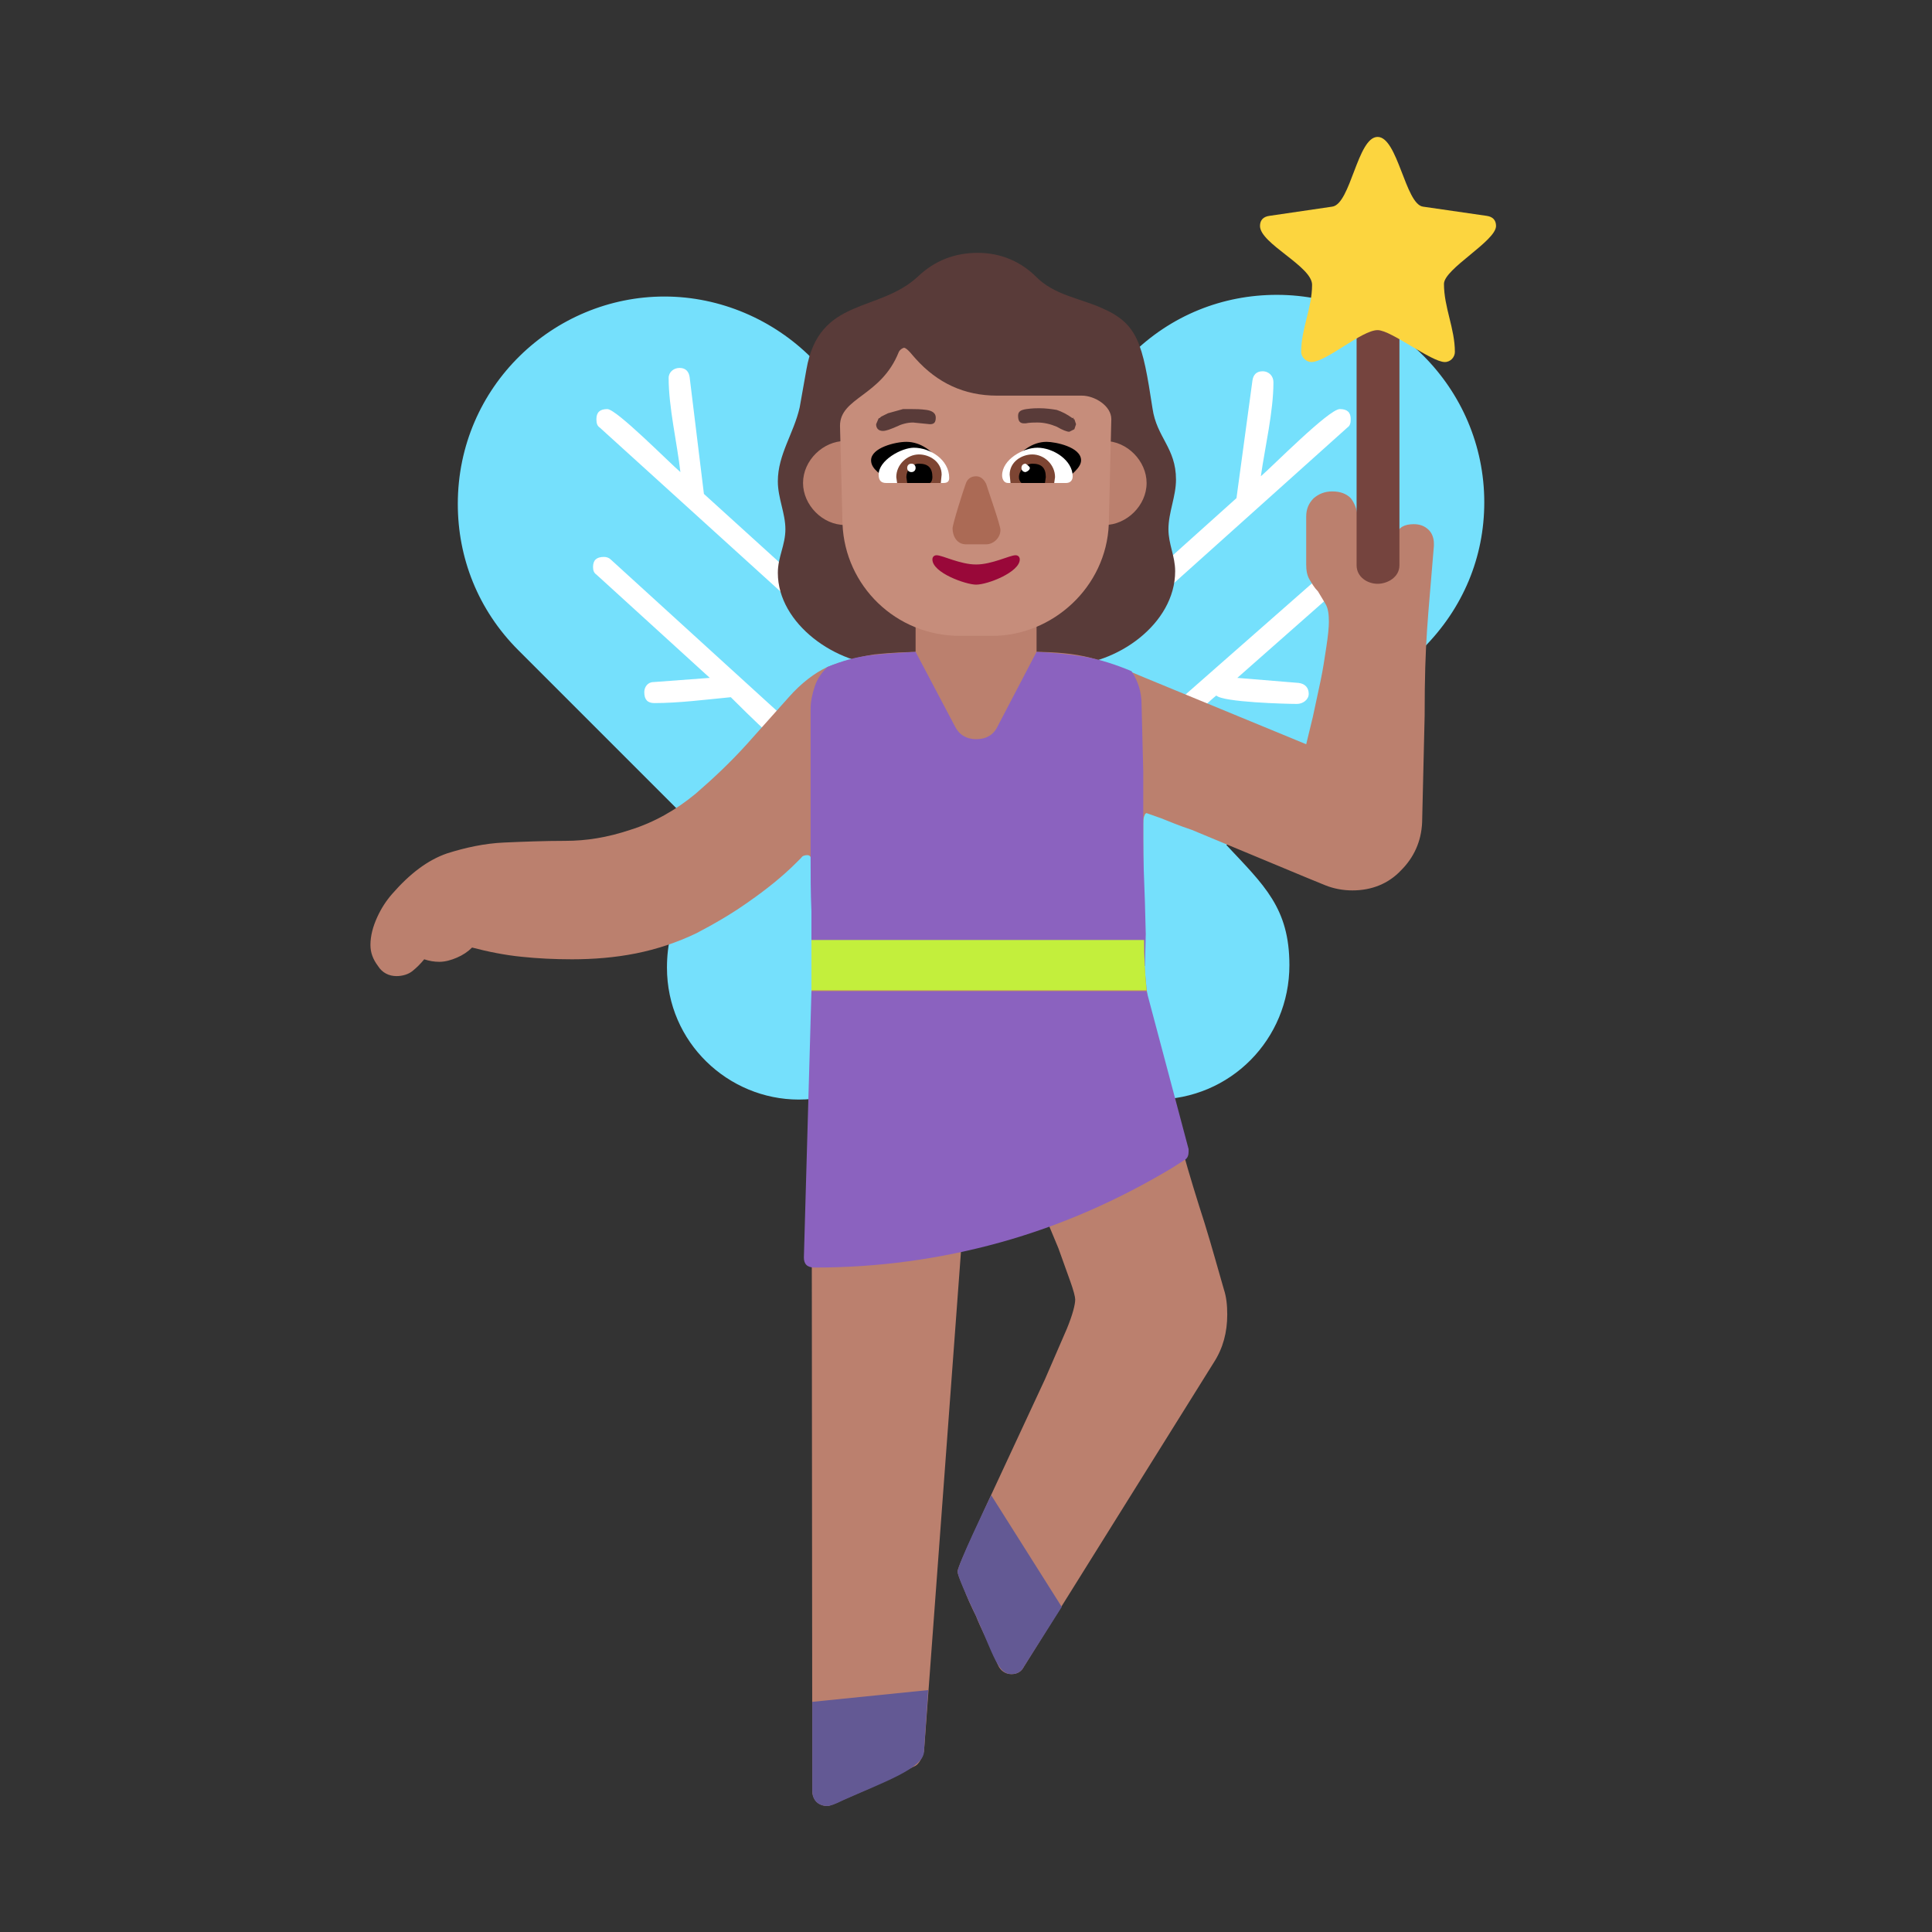 <svg version="1.1" xmlns="http://www.w3.org/2000/svg" viewBox="0 0 2300 2300"><rect x="0" y="0" width="2300" height="2300" fill="#333333" stroke="none"/><g transform="scale(1,-1) translate(-256, -1869)">
		<path d="M1631 560c90 0 160 72 160 160 0 68-30 95-75 143l234 234c48 48 73 109 73 174 0 136-111 247-247 247-64 0-126-24-174-72l-192-191-188 188c-45 45-108 73-175 73-132 0-246-107-246-247 0-64 24-126 72-174l245-245c-43-40-68-76-68-133 0-89 73-157 157-157 43 0 83 17 112 46l100 100 98-99c30-30 72-47 114-47 z" fill="#75E0FC"/>
		<path d="M1609 961c11 0 82 70 95 80 8-8 83-10 96-10 7 0 14 5 14 12 0 7-4 12-12 13l-73 6 136 120c3 2 4 5 4 9 0 9-4 13-12 13-4 0-7-1-9-3l-248-218c-3-2-4-5-4-10 0-8 4-12 13-12 z M1223 956c7 0 13 5 13 12 0 3-2 6-5 9l-248 226c-2 2-5 3-8 3-9 0-13-4-13-12 0-4 1-7 4-9l135-123-67-5c-7 0-11-6-11-12 0-9 4-13 12-13 29 0 60 4 91 7 13-13 83-83 97-83 z M1541 1078c3 0 6 1 8 3l311 279c3 2 4 5 4 10 0 8-4 12-13 12-13 0-81-69-94-80 5 35 15 77 15 112 0 7-5 13-13 13-7 0-11-4-12-11l-19-140-196-176c-3-2-4-5-4-10 0-8 4-12 13-12 z M1292 1072c8 0 12 4 12 13 0 4-1 7-4 9l-206 187-17 139c-1 7-5 11-12 11-7 0-13-5-13-12 0-35 10-77 14-112-13 11-76 75-87 75-9 0-13-4-13-12 0-5 1-8 4-10l313-284c4-3 7-4 9-4 z" fill="#FFFFFF"/>
		<path d="M1524 1077c61 0 131 49 131 112 0 18-8 32-8 50 0 20 9 39 9 59 0 38-23 50-28 85-12 78-17 101-62 120-25 11-55 15-76 36-19 19-43 29-70 29-27 0-51-9-71-28-47-44-118-24-133-111l-8-45c-7-31-26-56-26-88 0-20 9-38 9-57 0-19-9-33-9-52 0-61 70-110 130-110l212 0 z" fill="#593B39"/>
		<path d="M1241-281c2 0 8 2 18 7l32 14 53 26c3 1 6 4 8 8 2 3 3 7 4 10l56 757c1 11 8 17 19 17 7 0 13-4 16-11l29-67 20-49 20-48 14-39c4-11 6-19 6-22 0-6-3-18-10-35l-26-60-67-144-26-57c-7-16-11-25-11-28 0-2 2-8 7-19 4-11 9-22 15-34 5-13 11-24 16-35l10-23c3-7 9-11 16-11 7 0 12 3 15 9l226 362c11 17 16 36 16 57 0 11-1 21-4 30-7 24-14 50-23 79-9 28-18 57-26 86-9 29-17 59-24 88-7 29-13 57-16 82-5 33-7 67-7 101l0 118c0 3 0 6 1 9 1 3 2 4 3 4l17-6c10-4 22-9 37-14l137-57 22-9c10-4 21-6 32-6 23 0 43 8 58 24 15 15 24 34 25 57l3 127c0 91 4 114 11 202l0 3c0 6-2 12-6 16-5 5-11 7-18 7-11 0-18-4-20-11-2-7-3-15-3-23l-3-24c-2-7-8-11-19-11-8 0-13 3-16 8-3 5-4 12-4 20l-1 13 1 13c0 9-1 18-2 26-1 8-4 15-8 20-5 5-12 8-22 8-9 0-16-3-22-8-6-6-9-13-9-22l0-57c0-7 1-13 4-18 3-5 6-10 10-14l9-15c3-5 4-12 4-21 0-7-1-17-3-30-2-13-4-27-7-41l-9-42-8-33-194 80c-23 10-44 18-63 23-19 5-42 7-68 7l-131 0c-19 0-39-1-58-3-19-3-38-8-56-15-15-7-31-19-46-36l-50-56c-19-21-39-40-61-59-23-19-49-34-78-43-27-9-52-13-77-13-25 0-50-1-73-2-23-1-46-6-68-13-23-8-44-24-65-48-7-8-13-17-18-28-5-11-8-22-8-33 0-9 3-17 9-25 5-8 13-12 22-12 7 0 14 2 19 6 5 4 10 9 14 14 6-2 12-3 18-3 7 0 14 2 21 5 7 3 13 7 18 12 19-5 39-9 59-11 19-2 39-3 60-3 25 0 51 2 76 7 25 5 49 13 72 24 21 11 42 23 63 38 20 14 39 29 56 46l6 6c1 2 4 3 7 3 3 0 5-2 5-7l1-1107c0-5 2-10 5-13 3-3 8-5 13-5 z" fill="#BB806E"/>
		<path d="M1460-124c7 0 12 3 15 9l45 71-84 133c-5-10-40-83-40-91 0-5 10-28 22-53 21-47 26-69 42-69 z M1241-281c3 0 9 2 19 7 47 21 96 38 96 58l5 73-138-14 0-106c0-11 7-18 18-18 z" fill="#635994"/>
		<path d="M1346 935l144 1 0 214-144 0 0-215 z" fill="#BB806E"/>
		<path d="M1226 360c75 0 149 10 221 30 72 20 140 50 205 89l14 9c4 2 5 6 5 10l0 3-50 188-399 0-9-317c0-8 4-12 13-12 z" fill="#8B62BF"/>
		<path d="M1619 719l1 38-1 38c-1 25-2 51-2 76l0 80-2 79c0 15-4 28-12 40-19 8-38 14-55 17-18 3-37 5-58 6l-46-88c-5-11-14-16-26-16-11 0-20 5-25 15l-47 89c-18-1-36-2-53-4-18-2-35-7-52-14-7-7-12-14-15-23-3-9-5-18-5-27l0-176c0-21 0-43 1-65l0-65 397 0 z" fill="#8B62BF"/>
		<path d="M1621 690c-2 20-3 40-3 60l-396 0 0-60 399 0 z" fill="#C3EF3C"/>
		<path d="M1571 1244c26 0 50 23 50 50 0 26-23 50-50 50-27 0-51-21-51-50 0-29 24-50 51-50 z M1262 1244c27 0 51 21 51 50 0 29-24 50-51 50-26 0-50-23-50-50 0-26 23-50 50-50 z" fill="#BB806E"/>
		<path d="M1437 1112c72 0 136 58 139 133l3 125c0 16-20 28-35 28l-101 0c-39 0-71 15-97 44-3 3-10 13-14 13-3-1-5-3-6-5-21-53-70-54-70-88l3-117c3-73 63-133 140-133l38 0 z" fill="#C68D7B"/>
		<path d="M1896 1174c12 0 26 8 26 22l0 290-51 0 0-290c0-14 13-22 25-22 z" fill="#75443E"/>
		<path d="M1976 1438c7 0 12 6 12 12 0 28-13 53-13 81 0 18 62 51 62 69 0 7-4 11-11 12l-76 11c-21 3-30 83-54 83-24 0-32-80-54-83l-75-11c-7-1-11-5-11-12 0-21 62-48 62-70 0-28-13-52-13-80 0-6 6-12 12-12 18 0 60 38 79 38 16 0 64-38 80-38 z" fill="#FCD53F"/>
		<path d="M1524 1297c-21 7-44 12-64 20 11 15 25 26 42 26 10 0 41-6 41-22 0-9-12-17-19-24 z M1313 1297l63 20c-9 15-24 26-41 26-13 0-42-7-42-22 0-11 13-17 20-24 z" fill="#000000"/>
		<path d="M1307 1356c4 0 9 2 16 5 6 3 13 5 20 5l20-2c5 0 7 2 7 8 0 5-4 8-11 9-7 1-13 1-17 1l-11 0-18-5-8-4c-1-1-2-2-3-2l-3-7c0-5 3-8 8-8 z M1529 1355l6 3 2 6-2 6-4-4 4 4-1 0 0 2-1-1c-7 5-13 8-19 10-6 1-13 2-21 2-3 0-8 0-15-1-7-1-10-3-10-8 0-6 2-9 7-9l2 0c5 1 10 1 14 1 8 0 16-2 23-5 7-4 12-6 15-6 z" fill="#593B39"/>
		<path d="M1525 1294l-69 0c-5 0-7 5-7 9 0 19 25 33 42 33 19 0 42-15 42-34 0-5-3-8-8-8 z M1379 1294c5 0 7 2 7 6 0 22-23 36-42 36-15 0-42-15-42-32 0-7 3-10 9-10l68 0 z" fill="#FFFFFF"/>
		<path d="M1511 1294l-52 0-1 10c0 15 14 24 27 24 14 0 27-12 27-27l-1-7 z M1376 1294l1 10c0 15-14 24-27 24-14 0-27-12-27-27l1-7 52 0 z" fill="#7D4533"/>
		<path d="M1500 1294l-28 0c-2 2-3 4-3 7 0 8 8 16 16 16 11 0 16-5 16-16l-1-7 z M1363 1294c2 1 3 4 3 7 0 11-5 16-16 16-9 0-15-8-15-16l1-7 27 0 z" fill="#000000"/>
		<path d="M1477 1307c3 1 5 3 5 5 0 1-2 3-5 5-3 0-5-2-5-5 0-3 2-5 5-5 z M1341 1307c3 0 5 2 5 5 0 3-2 5-5 5-3 0-5-2-5-5 0-3 2-5 5-5 z" fill="#FFFFFF"/>
		<path d="M1430 1221c9 0 17 8 17 17 0 6-15 48-17 55-3 6-7 9-12 9-6 0-10-3-12-8-3-8-16-49-16-54 0-9 5-19 16-19l24 0 z" fill="#AB6A55"/>
		<path d="M1418 1173c14 0 52 15 52 30 0 3-2 5-5 5-7 0-28-11-47-11-19 0-40 11-47 11-3 0-5-2-5-5 0-16 40-30 52-30 z" fill="#990839"/>
	</g></svg>
